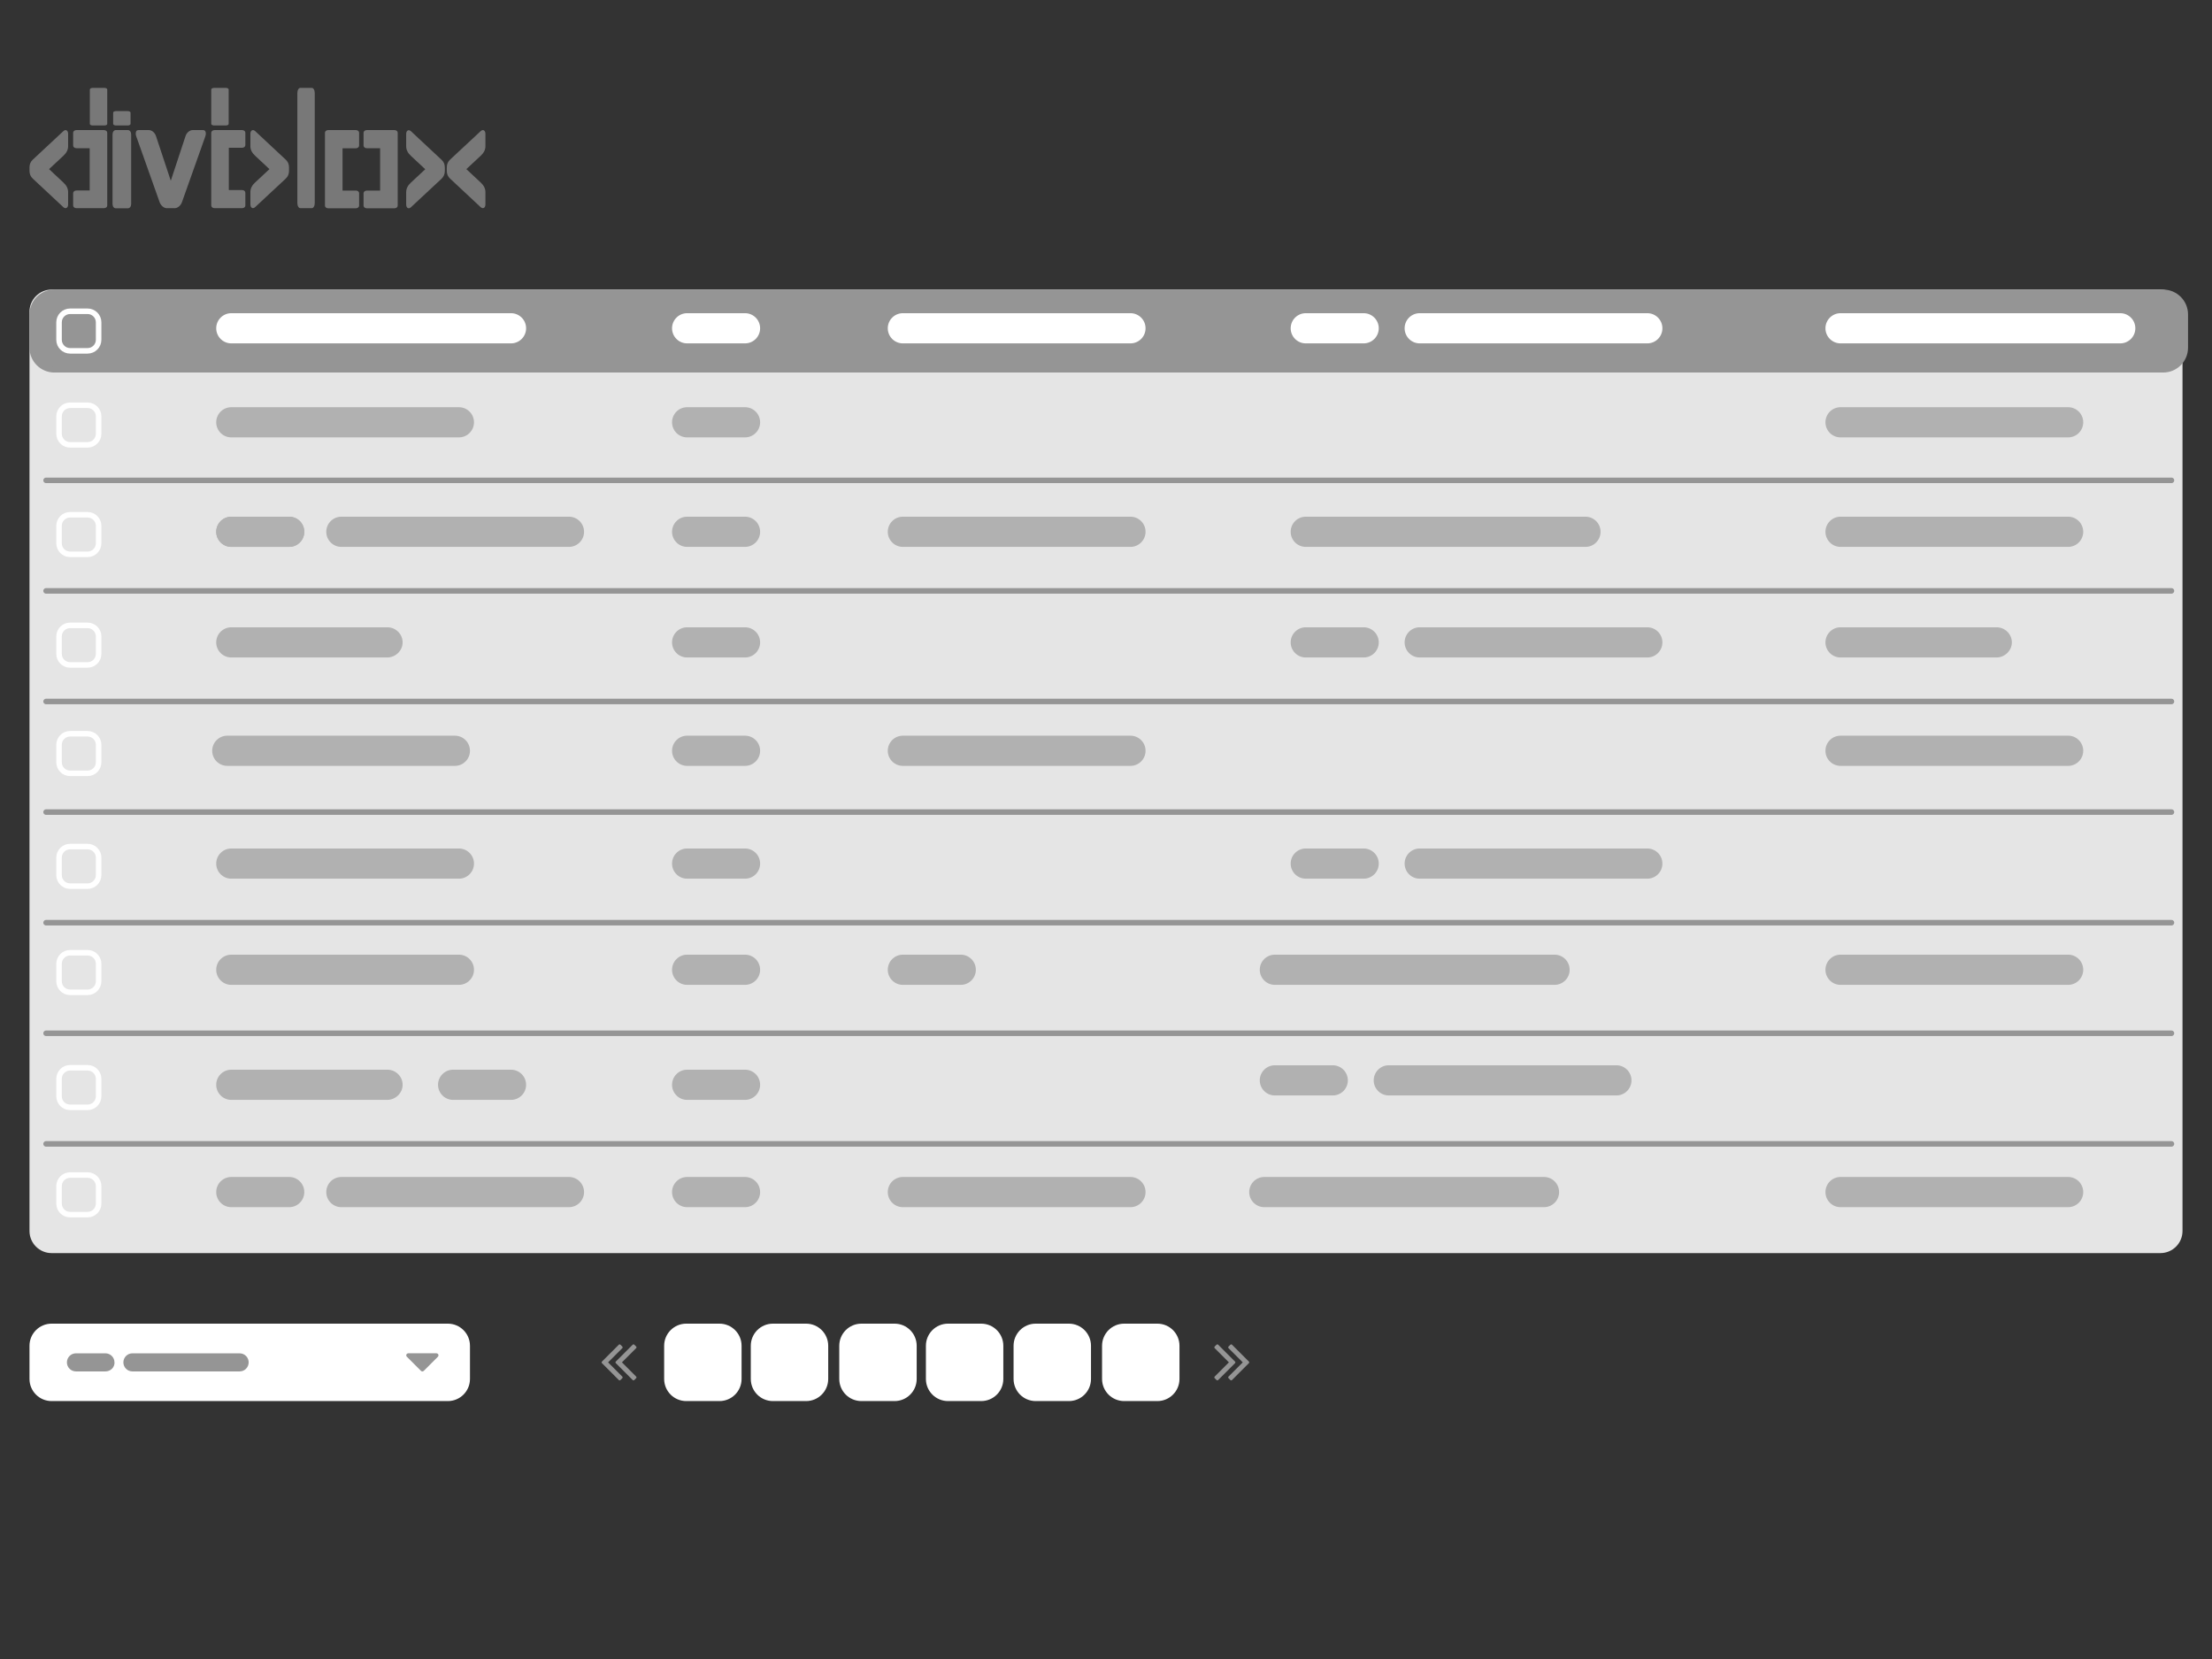 <?xml version="1.0" encoding="UTF-8"?>
<!DOCTYPE svg PUBLIC "-//W3C//DTD SVG 1.1//EN" "http://www.w3.org/Graphics/SVG/1.1/DTD/svg11.dtd">
<svg version="1.1" xmlns="http://www.w3.org/2000/svg" xmlns:xlink="http://www.w3.org/1999/xlink" x="0" y="0" width="400" height="300" viewBox="0, 0, 400, 300">
  <rect x="0" y="0" width="400" height="300" fill="#333333" stroke="none"/>
  <defs>
    <clipPath id="Clip_1">
      <path d="M701.89,164.128 L859.361,164.128 L859.361,304.667 L701.89,304.667 z"/>
    </clipPath>
  </defs>
  <g id="Layer_1">
    <path d="M9.333,52.365 L390.667,52.365 C392.876,52.365 394.667,54.155 394.667,56.365 L394.667,222.6 C394.667,224.809 392.876,226.6 390.667,226.6 L9.333,226.6 C7.124,226.6 5.333,224.809 5.333,222.6 L5.333,56.365 C5.333,54.155 7.124,52.365 9.333,52.365 z" fill="#E5E5E5"/>
    <g>
      <path d="M53.772,36.719 L53.772,16.832 Q53.772,16.422 53.931,16.157 Q54.09,15.891 54.327,15.891 L56.364,15.891 Q56.6,15.891 56.759,16.157 Q56.918,16.422 56.918,16.832 L56.918,36.719 Q56.918,37.114 56.759,37.379 Q56.6,37.645 56.364,37.645 L54.327,37.645 Q54.09,37.645 53.931,37.379 Q53.772,37.114 53.772,36.719 z" fill="#787878"/>
      <g>
        <path d="M58.762,37.182 L58.762,24.014 Q58.762,23.8 58.933,23.661 Q59.104,23.522 59.367,23.522 L64.343,23.522 Q64.597,23.522 64.768,23.661 Q64.939,23.8 64.939,24.014 L64.939,26.32 Q64.939,26.535 64.768,26.674 Q64.597,26.812 64.343,26.812 L61.943,26.812 L61.943,34.459 L64.343,34.459 Q64.597,34.459 64.768,34.597 Q64.939,34.736 64.939,34.943 L64.939,37.182 Q64.939,37.388 64.768,37.527 Q64.597,37.666 64.343,37.666 L59.367,37.666 Q59.104,37.666 58.933,37.527 Q58.762,37.388 58.762,37.182 z" fill="#787878"/>
        <path d="M71.919,24.006 L71.919,37.174 Q71.919,37.388 71.748,37.527 Q71.577,37.666 71.314,37.666 L66.337,37.666 Q66.084,37.666 65.913,37.527 Q65.742,37.388 65.742,37.174 L65.742,34.955 Q65.742,34.741 65.913,34.602 Q66.084,34.463 66.337,34.463 L68.738,34.463 L68.738,26.804 L66.337,26.804 Q66.084,26.804 65.913,26.666 Q65.742,26.527 65.742,26.32 L65.742,24.006 Q65.742,23.8 65.913,23.661 Q66.084,23.522 66.337,23.522 L71.314,23.522 Q71.577,23.522 71.748,23.661 Q71.919,23.8 71.919,24.006 z" fill="#787878"/>
      </g>
      <path d="M5.333,30.902 L5.333,30.274 Q5.333,29.427 5.918,28.876 L11.461,23.709 Q11.802,23.414 12.061,23.587 Q12.319,23.76 12.319,24.234 L12.319,26.44 Q12.319,27.389 11.461,28.171 L8.87,30.581 L11.461,33.005 Q12.319,33.787 12.319,34.736 L12.319,36.941 Q12.319,37.416 12.061,37.582 Q11.802,37.749 11.461,37.467 L5.918,32.287 Q5.333,31.748 5.333,30.902 z" fill="#787878"/>
      <path d="M16.247,22.404 L16.247,16.185 Q16.247,16.057 16.407,15.974 Q16.566,15.891 16.802,15.891 L18.839,15.891 Q19.076,15.891 19.235,15.974 Q19.394,16.057 19.394,16.185 L19.394,22.404 Q19.394,22.527 19.235,22.61 Q19.076,22.693 18.839,22.693 L16.802,22.693 Q16.566,22.693 16.407,22.61 Q16.247,22.527 16.247,22.404 z" fill="#787878"/>
      <path d="M20.461,22.404 L20.461,20.379 Q20.461,20.251 20.621,20.168 Q20.78,20.085 21.016,20.085 L23.053,20.085 Q23.29,20.085 23.449,20.168 Q23.608,20.251 23.608,20.379 L23.608,22.404 Q23.608,22.527 23.449,22.61 Q23.29,22.693 23.053,22.693 L21.016,22.693 Q20.78,22.693 20.621,22.61 Q20.461,22.527 20.461,22.404 z" fill="#787878"/>
      <path d="M19.394,24.006 L19.394,37.153 Q19.394,37.367 19.223,37.506 Q19.053,37.644 18.79,37.644 L13.821,37.644 Q13.568,37.644 13.397,37.506 Q13.227,37.367 13.227,37.153 L13.227,34.938 Q13.227,34.724 13.397,34.585 Q13.568,34.447 13.821,34.447 L16.218,34.447 L16.218,26.8 L13.821,26.8 Q13.568,26.8 13.397,26.661 Q13.227,26.523 13.227,26.316 L13.227,24.006 Q13.227,23.8 13.397,23.661 Q13.568,23.523 13.821,23.523 L18.79,23.523 Q19.053,23.523 19.223,23.661 Q19.394,23.8 19.394,24.006 z" fill="#787878"/>
      <g>
        <path d="M52.263,30.265 L52.263,30.893 Q52.263,31.74 51.678,32.291 L46.135,37.459 Q45.794,37.753 45.536,37.58 Q45.277,37.407 45.277,36.933 L45.277,34.727 Q45.277,33.779 46.135,32.996 L48.726,30.586 L46.135,28.162 Q45.277,27.38 45.277,26.431 L45.277,24.226 Q45.277,23.751 45.536,23.585 Q45.794,23.418 46.135,23.7 L51.678,28.88 Q52.263,29.419 52.263,30.265 z" fill="#787878"/>
        <path d="M38.202,22.404 L38.202,16.185 Q38.202,16.057 38.361,15.974 Q38.521,15.891 38.757,15.891 L40.794,15.891 Q41.03,15.891 41.19,15.974 Q41.349,16.057 41.349,16.185 L41.349,22.404 Q41.349,22.527 41.19,22.61 Q41.03,22.693 40.794,22.693 L38.757,22.693 Q38.521,22.693 38.361,22.61 Q38.202,22.527 38.202,22.404 z" fill="#787878"/>
        <path d="M38.202,37.161 L38.202,24.014 Q38.202,23.8 38.373,23.661 Q38.543,23.523 38.806,23.523 L43.775,23.523 Q44.028,23.523 44.199,23.661 Q44.369,23.8 44.369,24.014 L44.369,26.229 Q44.369,26.443 44.199,26.582 Q44.028,26.721 43.775,26.721 L41.378,26.721 L41.378,34.367 L43.775,34.367 Q44.028,34.367 44.199,34.506 Q44.369,34.645 44.369,34.851 L44.369,37.161 Q44.369,37.367 44.199,37.506 Q44.028,37.644 43.775,37.644 L38.806,37.644 Q38.543,37.644 38.373,37.506 Q38.202,37.367 38.202,37.161 z" fill="#787878"/>
      </g>
      <path d="M20.349,36.861 L20.349,24.327 Q20.349,23.97 20.52,23.746 Q20.69,23.521 20.943,23.521 L23.126,23.521 Q23.389,23.521 23.555,23.753 Q23.72,23.984 23.72,24.327 L23.72,36.861 Q23.72,37.218 23.55,37.442 Q23.379,37.667 23.126,37.667 L20.943,37.667 Q20.68,37.667 20.515,37.442 Q20.349,37.218 20.349,36.861 z" fill="#787878"/>
      <path d="M25.038,23.523 L26.909,23.523 Q27.328,23.523 27.698,23.839 Q28.068,24.154 28.224,24.657 L30.884,32.684 L33.534,24.657 Q33.69,24.154 34.06,23.839 Q34.43,23.523 34.849,23.523 L36.73,23.523 Q37.071,23.523 37.178,23.858 Q37.226,23.987 37.222,24.187 Q37.217,24.386 37.129,24.657 L32.92,36.511 Q32.745,37.013 32.37,37.329 Q31.995,37.645 31.595,37.645 L30.163,37.645 Q29.764,37.645 29.393,37.329 Q29.023,37.013 28.848,36.511 L24.639,24.657 Q24.542,24.373 24.542,24.18 Q24.542,23.523 25.038,23.523 z" fill="#787878"/>
      <g>
        <path d="M80.794,30.901 L80.794,30.273 Q80.794,29.427 81.379,28.876 L86.922,23.708 Q87.263,23.413 87.522,23.586 Q87.78,23.759 87.78,24.234 L87.78,26.439 Q87.78,27.388 86.922,28.17 L84.331,30.581 L86.922,33.004 Q87.78,33.787 87.78,34.735 L87.78,36.941 Q87.78,37.415 87.522,37.582 Q87.263,37.749 86.922,37.467 L81.379,32.286 Q80.794,31.748 80.794,30.901 z" fill="#787878"/>
        <path d="M80.437,30.287 L80.437,30.915 Q80.437,31.761 79.852,32.313 L74.309,37.48 Q73.968,37.775 73.71,37.602 Q73.451,37.429 73.451,36.954 L73.451,34.749 Q73.451,33.8 74.309,33.018 L76.9,30.607 L74.309,28.184 Q73.451,27.402 73.451,26.453 L73.451,24.247 Q73.451,23.773 73.71,23.606 Q73.968,23.439 74.309,23.722 L79.852,28.902 Q80.437,29.44 80.437,30.287 z" fill="#787878"/>
      </g>
    </g>
    <g>
      <path d="M927.856,202.539 C900.657,194.727 886.906,204.418 876.386,214.937 C865.867,225.457 852.728,242.165 839.994,248.897 C767.861,287.034 759.971,302.617 759.971,302.617 L867.47,302.617 L969.434,302.617 L1002.445,302.617 L1079.333,302.617 C1079.333,302.617 964.889,213.176 927.856,202.539 z" fill="#CCCCCC"/>
      <g clip-path="url(#Clip_1)">
        <path d="M712.691,276.292 L704.55,302.617 L715.851,302.617 L724.9,276.401 L727.485,256.006 L736.109,256.006 L743.863,277.149 L739.122,302.617 L750.101,302.617 L755.497,273.762 L750.101,258.553 L748.148,251.684 L777.846,268.5 L772.262,278.18 L785.209,285.639 L798.892,261.871 L785.959,254.416 L780.578,263.746 L746.005,244.156 L744.13,237.609 L747.531,223.871 L748.991,236.434 L751.332,242.525 L760.601,247.947 C760.601,247.947 756.858,233.859 756.755,234.291 C756.651,234.724 755.314,209.421 753.783,208.072 C752.251,206.724 744.182,207.671 744.182,207.671 L742.495,203.023 C748.936,201.714 753.769,196.168 754.132,189.449 L725.236,185.617 C725.024,186.608 724.9,187.626 724.9,188.671 C724.9,193.744 727.485,198.217 731.396,200.843 L731.142,200.816 L725.356,205.676 C725.356,205.676 720.853,203.995 717.952,205.059 C715.051,206.124 701.517,218.638 701.684,219.281 C701.451,221.324 701.684,240.917 701.684,240.917 L714.607,244.119 z M709.904,233.057 L709.904,226.589 L715.395,221.584 L715.395,234.291 z M709.904,233.057" fill="#CFCFCF"/>
      </g>
      <path d="M753.999,186.662 L758.39,187.238 C758.98,174.196 753.303,165.654 743.044,164.289 C742.201,164.18 741.357,164.128 740.542,164.128 C731.451,164.128 724.836,170.782 722.237,182.446 L726.066,182.954 z M753.999,186.662" fill="#CFCFCF"/>
      <path d="M758.432,302.617 C758.432,302.617 795.451,260.228 849.336,270.916 C877.563,276.514 884.982,266.371 911,263.741 C937.018,261.111 946.389,246.667 978.389,252.676 C1009.67,258.551 1079.333,302.617 1079.333,302.617 L758.432,302.617 z" fill="#D6D6D6"/>
    </g>
    <g>
      <g>
        <g>
          <path d="M532.701,0.532 L588.165,6.804 C590.928,7.116 592.914,9.61 592.602,12.373 L588.223,51.094 C587.911,53.857 585.418,55.844 582.655,55.531 L527.191,49.26 C524.428,48.947 522.441,46.454 522.754,43.691 L527.132,4.97 C527.445,2.207 529.938,0.22 532.701,0.532 z" fill="#DDDDDD"/>
          <path d="M532.701,0.532 L588.165,6.804 C590.928,7.116 592.914,9.61 592.602,12.373 L588.223,51.094 C587.911,53.857 585.418,55.844 582.655,55.531 L527.191,49.26 C524.428,48.947 522.441,46.454 522.754,43.691 L527.132,4.97 C527.445,2.207 529.938,0.22 532.701,0.532 z" fill-opacity="0" stroke="#FFFFFF" stroke-width="4"/>
        </g>
        <path d="M548.915,25.218 C545.608,24.844 543.23,21.86 543.604,18.553 C543.978,15.246 546.962,12.868 550.269,13.242 C553.576,13.616 555.954,16.6 555.58,19.907 C555.206,23.214 552.222,25.592 548.915,25.218 z" fill="#FFFFFF"/>
        <path d="M577.356,49.088 L567.988,47.976 L538.867,44.683 L532.71,43.916 L546.131,29.35 L549.17,35.079 L561.894,20.363 z" fill="#FFFFFF"/>
      </g>
      <g>
        <g>
          <path d="M477.645,45.945 L536.374,30.341 C539.299,29.563 542.301,31.305 543.078,34.23 L553.973,75.231 C554.75,78.157 553.009,81.158 550.083,81.936 L491.355,97.541 C488.429,98.318 485.427,96.576 484.65,93.651 L473.755,52.65 C472.978,49.725 474.72,46.723 477.645,45.945 z" fill="#DDDDDD"/>
          <path d="M477.645,45.945 L536.374,30.341 C539.299,29.563 542.301,31.305 543.078,34.23 L553.973,75.231 C554.75,78.157 553.009,81.158 550.083,81.936 L491.355,97.541 C488.429,98.318 485.427,96.576 484.65,93.651 L473.755,52.65 C472.978,49.725 474.72,46.723 477.645,45.945 z" fill-opacity="0" stroke="#FFFFFF" stroke-width="4"/>
        </g>
        <path d="M504.068,64.367 C500.567,65.297 496.974,63.213 496.043,59.711 C495.113,56.209 497.197,52.616 500.699,51.686 C504.201,50.755 507.794,52.84 508.724,56.342 C509.654,59.843 507.57,63.436 504.068,64.367 z" fill="#FFFFFF"/>
        <path d="M542.363,77.309 L532.423,79.892 L501.588,88.085 L495.04,89.746 L502.882,69.659 L508.232,74.265 L515.308,54.303 z" fill="#FFFFFF"/>
      </g>
      <g>
        <g>
          <path d="M553.371,60.477 L613.246,45.353 C616.229,44.599 619.258,46.407 620.011,49.39 L630.57,91.191 C631.323,94.174 629.516,97.202 626.533,97.956 L566.658,113.08 C563.675,113.833 560.646,112.026 559.893,109.043 L549.334,67.242 C548.581,64.259 550.388,61.23 553.371,60.477 z" fill="#DDDDDD"/>
          <path d="M553.371,60.477 L613.246,45.353 C616.229,44.599 619.258,46.407 620.011,49.39 L630.57,91.191 C631.323,94.174 629.516,97.202 626.533,97.956 L566.658,113.08 C563.675,113.833 560.646,112.026 559.893,109.043 L549.334,67.242 C548.581,64.259 550.388,61.23 553.371,60.477 z" fill-opacity="0" stroke="#FFFFFF" stroke-width="4"/>
        </g>
        <path d="M579.994,79.541 C576.424,80.443 572.799,78.28 571.897,74.71 C570.995,71.14 573.158,67.515 576.728,66.613 C580.298,65.711 583.924,67.874 584.825,71.444 C585.727,75.014 583.564,78.639 579.994,79.541 z" fill="#FFFFFF"/>
        <path d="M618.747,93.172 L608.615,95.672 L577.177,103.613 L570.503,105.219 L578.722,84.905 L584.101,89.652 L591.541,69.455 z" fill="#FFFFFF"/>
      </g>
      <g>
        <g>
          <path d="M476.162,63.21 L532.921,79.296 C535.748,80.098 537.391,83.039 536.589,85.867 L525.359,125.492 C524.557,128.32 521.615,129.962 518.788,129.161 L462.029,113.074 C459.202,112.273 457.559,109.331 458.361,106.504 L469.591,66.878 C470.393,64.051 473.335,62.408 476.162,63.21 z" fill="#DDDDDD"/>
          <path d="M476.162,63.21 L532.921,79.296 C535.748,80.098 537.391,83.039 536.589,85.867 L525.359,125.492 C524.557,128.32 521.615,129.962 518.788,129.161 L462.029,113.074 C459.202,112.273 457.559,109.331 458.361,106.504 L469.591,66.878 C470.393,64.051 473.335,62.408 476.162,63.21 z" fill-opacity="0" stroke="#FFFFFF" stroke-width="4"/>
        </g>
        <path d="M488.756,91.85 C485.372,90.891 483.406,87.37 484.365,83.986 C485.325,80.602 488.846,78.636 492.23,79.595 C495.614,80.554 497.58,84.075 496.621,87.459 C495.662,90.843 492.141,92.809 488.756,91.85 z" fill="#FFFFFF"/>
        <path d="M514.306,121.637 L504.729,118.866 L474.928,110.419 L468.639,108.56 L485.142,95.68 L487.325,102.177 L503.127,89.021 z" fill="#FFFFFF"/>
      </g>
      <g>
        <g>
          <path d="M634.842,146.985 L634.842,248.625 C634.842,255.878 628.963,261.757 621.71,261.757 L476.123,261.757 C468.871,261.757 462.991,255.878 462.991,248.625 L462.991,146.985" fill="#ABABAB"/>
          <path d="M634.842,146.985 L634.842,248.625 C634.842,255.878 628.963,261.757 621.71,261.757 L476.123,261.757 C468.871,261.757 462.991,255.878 462.991,248.625 L462.991,146.985" fill-opacity="0" stroke="#FFFFFF" stroke-width="4" stroke-linecap="round"/>
        </g>
      </g>
      <g>
        <g>
          <path d="M575.267,100.607 L630.163,133.363 C632.898,134.994 633.792,138.534 632.16,141.269 L609.292,179.594 C607.66,182.329 604.12,183.223 601.386,181.591 L546.489,148.835 C543.755,147.204 542.861,143.664 544.492,140.929 L567.361,102.604 C568.992,99.869 572.532,98.975 575.267,100.607 z" fill="#DDDDDD"/>
          <path d="M575.267,100.607 L630.163,133.363 C632.898,134.994 633.792,138.534 632.16,141.269 L609.292,179.594 C607.66,182.329 604.12,183.223 601.386,181.591 L546.489,148.835 C543.755,147.204 542.861,143.664 544.492,140.929 L567.361,102.604 C568.992,99.869 572.532,98.975 575.267,100.607 z" fill-opacity="0" stroke="#FFFFFF" stroke-width="4"/>
        </g>
        <path d="M580.3,134.28 C577.027,132.327 575.956,128.09 577.909,124.817 C579.862,121.544 584.099,120.474 587.372,122.427 C590.646,124.38 591.716,128.616 589.763,131.89 C587.81,135.163 583.573,136.233 580.3,134.28 z" fill="#FFFFFF"/>
        <path d="M598.688,172.623 L589.441,167.036 L560.618,149.837 L554.557,146.128 L575.442,137.275 L575.905,144.687 L596.134,135.349 z" fill="#FFFFFF"/>
      </g>
      <g>
        <g>
          <path d="M634.842,216.009 L634.842,248.625 C634.842,255.878 628.963,261.757 621.71,261.757 L476.123,261.757 C468.871,261.757 462.991,255.878 462.991,248.625 L462.991,216.009" fill="#FFFFFF"/>
          <path d="M634.842,216.009 L634.842,248.625 C634.842,255.878 628.963,261.757 621.71,261.757 L476.123,261.757 C468.871,261.757 462.991,255.878 462.991,248.625 L462.991,216.009" fill-opacity="0" stroke="#FFFFFF" stroke-width="4" stroke-linecap="round"/>
        </g>
      </g>
      <g>
        <g>
          <path d="M521.011,245.894 L521.011,244.752 Q521.011,243.215 522.073,242.213 L532.143,232.825 Q532.763,232.29 533.232,232.604 Q533.701,232.919 533.701,233.78 L533.701,237.787 Q533.701,239.511 532.143,240.932 L527.435,245.311 L532.143,249.714 Q533.701,251.135 533.701,252.859 L533.701,256.865 Q533.701,257.727 533.232,258.03 Q532.763,258.333 532.143,257.82 L522.073,248.409 Q521.011,247.431 521.011,245.894 z" fill="#B5B5B5"/>
          <path d="M540.838,230.455 L540.838,219.158 Q540.838,218.925 541.127,218.774 Q541.416,218.624 541.846,218.624 L545.547,218.624 Q545.976,218.624 546.265,218.774 Q546.554,218.925 546.554,219.158 L546.554,230.455 Q546.554,230.68 546.265,230.83 Q545.976,230.981 545.547,230.981 L541.846,230.981 Q541.416,230.981 541.127,230.83 Q540.838,230.68 540.838,230.455 z" fill="#B5B5B5"/>
          <path d="M546.554,233.366 L546.554,257.25 Q546.554,257.639 546.245,257.891 Q545.935,258.143 545.457,258.143 L536.43,258.143 Q535.97,258.143 535.66,257.891 Q535.351,257.639 535.351,257.25 L535.351,253.226 Q535.351,252.837 535.66,252.585 Q535.97,252.333 536.43,252.333 L540.784,252.333 L540.784,238.441 L536.43,238.441 Q535.97,238.441 535.66,238.189 Q535.351,237.938 535.351,237.563 L535.351,233.366 Q535.351,232.992 535.66,232.74 Q535.97,232.488 536.43,232.488 L545.457,232.488 Q545.935,232.488 546.245,232.74 Q546.554,232.992 546.554,233.366 z" fill="#B5B5B5"/>
        </g>
        <g>
          <path d="M563.133,245.854 L563.133,244.712 Q563.133,243.175 564.195,242.173 L574.266,232.785 Q574.885,232.25 575.354,232.564 Q575.823,232.879 575.823,233.74 L575.823,237.747 Q575.823,239.471 574.266,240.892 L569.558,245.271 L574.266,249.674 Q575.823,251.095 575.823,252.819 L575.823,256.825 Q575.823,257.687 575.354,257.99 Q574.885,258.293 574.266,257.78 L564.195,248.369 Q563.133,247.391 563.133,245.854 z" fill="#B5B5B5"/>
          <path d="M562.483,244.737 L562.483,245.878 Q562.483,247.416 561.421,248.417 L551.35,257.805 Q550.731,258.341 550.262,258.026 Q549.793,257.712 549.793,256.85 L549.793,252.843 Q549.793,251.119 551.35,249.698 L556.058,245.319 L551.35,240.916 Q549.793,239.495 549.793,237.772 L549.793,233.765 Q549.793,232.903 550.262,232.6 Q550.731,232.297 551.35,232.81 L561.421,242.221 Q562.483,243.199 562.483,244.737 z" fill="#B5B5B5"/>
        </g>
      </g>
      <g>
        <g>
          <path d="M470.123,124.898 L544.393,106.138 C548.093,105.203 551.85,107.445 552.785,111.145 L565.882,162.996 C566.817,166.696 564.575,170.453 560.875,171.388 L486.604,190.148 C482.905,191.082 479.148,188.841 478.213,185.141 L465.116,133.289 C464.181,129.59 466.423,125.833 470.123,124.898 z" fill="#DDDDDD"/>
          <path d="M470.123,124.898 L544.393,106.138 C548.093,105.203 551.85,107.445 552.785,111.145 L565.882,162.996 C566.817,166.696 564.575,170.453 560.875,171.388 L486.604,190.148 C482.905,191.082 479.148,188.841 478.213,185.141 L465.116,133.289 C464.181,129.59 466.423,125.833 470.123,124.898 z" fill-opacity="0" stroke="#FFFFFF" stroke-width="4"/>
        </g>
        <path d="M503.267,148.666 C498.839,149.785 494.342,147.101 493.223,142.673 C492.105,138.245 494.788,133.748 499.216,132.629 C503.645,131.511 508.141,134.194 509.26,138.622 C510.378,143.051 507.695,147.547 503.267,148.666 z" fill="#FFFFFF"/>
        <path d="M551.337,165.574 L538.768,168.675 L499.772,178.526 L491.493,180.517 L501.689,155.32 L508.362,161.208 L517.59,136.155 z" fill="#FFFFFF"/>
      </g>
    </g>
    <g>
      <g>
        <g>
          <path d="M451.453,-257.433 L451.453,-259.094 Q451.453,-261.332 452.999,-262.79 L467.657,-276.454 Q468.559,-277.233 469.241,-276.776 Q469.924,-276.318 469.924,-275.063 L469.924,-269.232 Q469.924,-266.723 467.657,-264.655 L460.805,-258.281 L467.657,-251.873 Q469.924,-249.804 469.924,-247.295 L469.924,-241.464 Q469.924,-240.209 469.241,-239.769 Q468.559,-239.328 467.657,-240.074 L452.999,-253.771 Q451.453,-255.195 451.453,-257.433 z" fill="#B5B5B5"/>
          <path d="M480.312,-279.903 L480.312,-296.346 Q480.312,-296.685 480.733,-296.904 Q481.154,-297.124 481.779,-297.124 L487.165,-297.124 Q487.79,-297.124 488.211,-296.904 Q488.632,-296.685 488.632,-296.346 L488.632,-279.903 Q488.632,-279.577 488.211,-279.357 Q487.79,-279.138 487.165,-279.138 L481.779,-279.138 Q481.154,-279.138 480.733,-279.357 Q480.312,-279.577 480.312,-279.903 z" fill="#B5B5B5"/>
          <path d="M488.632,-275.667 L488.632,-240.904 Q488.632,-240.338 488.181,-239.972 Q487.73,-239.605 487.035,-239.605 L473.897,-239.605 Q473.227,-239.605 472.776,-239.972 Q472.325,-240.338 472.325,-240.904 L472.325,-246.761 Q472.325,-247.327 472.776,-247.694 Q473.227,-248.06 473.897,-248.06 L480.234,-248.06 L480.234,-268.28 L473.897,-268.28 Q473.227,-268.28 472.776,-268.646 Q472.325,-269.013 472.325,-269.558 L472.325,-275.667 Q472.325,-276.211 472.776,-276.578 Q473.227,-276.945 473.897,-276.945 L487.035,-276.945 Q487.73,-276.945 488.181,-276.578 Q488.632,-276.211 488.632,-275.667 z" fill="#B5B5B5"/>
        </g>
        <g>
          <path d="M512.761,-257.491 L512.761,-259.153 Q512.761,-261.39 514.307,-262.848 L528.965,-276.512 Q529.867,-277.292 530.549,-276.834 Q531.232,-276.376 531.232,-275.122 L531.232,-269.29 Q531.232,-266.781 528.965,-264.713 L522.113,-258.339 L528.965,-251.931 Q531.232,-249.863 531.232,-247.354 L531.232,-241.522 Q531.232,-240.268 530.549,-239.827 Q529.867,-239.386 528.965,-240.132 L514.307,-253.829 Q512.761,-255.253 512.761,-257.491 z" fill="#B5B5B5"/>
          <path d="M511.816,-259.117 L511.816,-257.456 Q511.816,-255.218 510.27,-253.76 L495.612,-240.096 Q494.71,-239.316 494.028,-239.774 Q493.345,-240.232 493.345,-241.486 L493.345,-247.318 Q493.345,-249.827 495.612,-251.895 L502.464,-258.269 L495.612,-264.677 Q493.345,-266.745 493.345,-269.254 L493.345,-275.086 Q493.345,-276.34 494.028,-276.781 Q494.71,-277.222 495.612,-276.476 L510.27,-262.779 Q511.816,-261.355 511.816,-259.117 z" fill="#B5B5B5"/>
        </g>
      </g>
      <path d="M355.856,-170.042 L477.829,-170.042 C481.979,-170.042 485.342,-166.678 485.342,-162.528 L485.342,-162.528 C485.342,-158.379 481.979,-155.015 477.829,-155.015 L355.856,-155.015 C351.706,-155.015 348.342,-158.379 348.342,-162.528 L348.342,-162.528 C348.342,-166.678 351.706,-170.042 355.856,-170.042 z" fill="#FFFFFF"/>
      <path d="M355.856,-144.633 L477.829,-144.633 C481.979,-144.633 485.342,-141.269 485.342,-137.12 L485.342,-137.12 C485.342,-132.97 481.979,-129.607 477.829,-129.607 L355.856,-129.607 C351.706,-129.607 348.342,-132.97 348.342,-137.12 L348.342,-137.12 C348.342,-141.269 351.706,-144.633 355.856,-144.633 z" fill="#FFFFFF"/>
      <path d="M504.856,-144.633 L626.829,-144.633 C630.979,-144.633 634.342,-141.269 634.342,-137.12 L634.342,-137.12 C634.342,-132.97 630.979,-129.607 626.829,-129.607 L504.856,-129.607 C500.706,-129.607 497.342,-132.97 497.342,-137.12 L497.342,-137.12 C497.342,-141.269 500.706,-144.633 504.856,-144.633 z" fill="#FFFFFF"/>
      <path d="M355.856,-117.498 L477.829,-117.498 C481.979,-117.498 485.342,-114.134 485.342,-109.984 L485.342,-109.984 C485.342,-105.835 481.979,-102.471 477.829,-102.471 L355.856,-102.471 C351.706,-102.471 348.342,-105.835 348.342,-109.984 L348.342,-109.984 C348.342,-114.134 351.706,-117.498 355.856,-117.498 z" fill="#FFFFFF"/>
      <path d="M504.856,-117.498 L626.829,-117.498 C630.979,-117.498 634.342,-114.134 634.342,-109.984 L634.342,-109.984 C634.342,-105.835 630.979,-102.471 626.829,-102.471 L504.856,-102.471 C500.706,-102.471 497.342,-105.835 497.342,-109.984 L497.342,-109.984 C497.342,-114.134 500.706,-117.498 504.856,-117.498 z" fill="#FFFFFF"/>
      <path d="M505.939,-93.12 L625.329,-93.12 C630.307,-93.12 634.342,-89.085 634.342,-84.107 L634.342,-84.107 C634.342,-79.129 630.307,-75.094 625.329,-75.094 L505.939,-75.094 C500.961,-75.094 496.925,-79.129 496.925,-84.107 L496.925,-84.107 C496.925,-89.085 500.961,-93.12 505.939,-93.12 z" fill="#959595"/>
      <path d="M504.856,-170.042 L626.829,-170.042 C630.979,-170.042 634.342,-166.678 634.342,-162.528 L634.342,-162.528 C634.342,-158.379 630.979,-155.015 626.829,-155.015 L504.856,-155.015 C500.706,-155.015 497.342,-158.379 497.342,-162.528 L497.342,-162.528 C497.342,-166.678 500.706,-170.042 504.856,-170.042 z" fill="#FFFFFF"/>
      <path d="M432.676,-194.923 L549.009,-194.923 C551.034,-194.923 552.676,-193.282 552.676,-191.257 L552.676,-191.257 C552.676,-189.232 551.034,-187.59 549.009,-187.59 L432.676,-187.59 C430.651,-187.59 429.009,-189.232 429.009,-191.257 L429.009,-191.257 C429.009,-193.282 430.651,-194.923 432.676,-194.923 z" fill="#959595"/>
      <path d="M456.865,-209.95 L524.819,-209.95 C526.844,-209.95 528.486,-208.308 528.486,-206.283 L528.486,-206.283 C528.486,-204.258 526.844,-202.617 524.819,-202.617 L456.865,-202.617 C454.84,-202.617 453.199,-204.258 453.199,-206.283 L453.199,-206.283 C453.199,-208.308 454.84,-209.95 456.865,-209.95 z" fill="#B5B5B5"/>
      <path d="M625.472,-84.331 Q625.569,-84.233 625.569,-84.107 Q625.569,-83.981 625.472,-83.883 L620.939,-79.35 Q620.842,-79.253 620.715,-79.253 Q620.589,-79.253 620.492,-79.35 L620.005,-79.837 Q619.908,-79.934 619.908,-80.061 Q619.908,-80.187 620.005,-80.284 L623.828,-84.107 L620.005,-87.93 Q619.908,-88.027 619.908,-88.153 Q619.908,-88.28 620.005,-88.377 L620.492,-88.863 Q620.589,-88.961 620.715,-88.961 Q620.842,-88.961 620.939,-88.863 z M629.207,-84.331 Q629.304,-84.233 629.304,-84.107 Q629.304,-83.981 629.207,-83.883 L624.674,-79.35 Q624.577,-79.253 624.451,-79.253 Q624.324,-79.253 624.227,-79.35 L623.74,-79.837 Q623.643,-79.934 623.643,-80.061 Q623.643,-80.187 623.74,-80.284 L627.607,-84.093 L623.74,-87.93 Q623.643,-88.027 623.643,-88.153 Q623.643,-88.28 623.74,-88.377 L624.227,-88.863 Q624.324,-88.961 624.451,-88.961 Q624.577,-88.961 624.674,-88.863 z" fill="#FFFFFF"/>
    </g>
    <g>
      <path d="M9.833,52.865 L391.167,52.865 C393.376,52.865 395.167,54.655 395.167,56.865 L395.167,62.865 C395.167,65.074 393.376,66.865 391.167,66.865 L9.833,66.865 C7.624,66.865 5.833,65.074 5.833,62.865 L5.833,56.865 C5.833,54.655 7.624,52.865 9.833,52.865 z" fill="#959595"/>
      <path d="M9.833,52.865 L391.167,52.865 C393.376,52.865 395.167,54.655 395.167,56.865 L395.167,62.865 C395.167,65.074 393.376,66.865 391.167,66.865 L9.833,66.865 C7.624,66.865 5.833,65.074 5.833,62.865 L5.833,56.865 C5.833,54.655 7.624,52.865 9.833,52.865 z" fill-opacity="0" stroke="#959595" stroke-width="1"/>
    </g>
    <path d="M41.828,56.635 L92.407,56.635 C93.914,56.635 95.136,57.857 95.136,59.365 L95.136,59.365 C95.136,60.872 93.914,62.094 92.407,62.094 L41.828,62.094 C40.321,62.094 39.099,60.872 39.099,59.365 L39.099,59.365 C39.099,57.857 40.321,56.635 41.828,56.635 z" fill="#FFFFFF"/>
    <path d="M332.828,56.635 L383.407,56.635 C384.914,56.635 386.136,57.857 386.136,59.365 L386.136,59.365 C386.136,60.872 384.914,62.094 383.407,62.094 L332.828,62.094 C331.321,62.094 330.099,60.872 330.099,59.365 L330.099,59.365 C330.099,57.857 331.321,56.635 332.828,56.635 z" fill="#FFFFFF"/>
    <path d="M236.126,93.435 L286.705,93.435 C288.212,93.435 289.434,94.657 289.434,96.165 L289.434,96.165 C289.434,97.672 288.212,98.894 286.705,98.894 L236.126,98.894 C234.618,98.894 233.396,97.672 233.396,96.165 L233.396,96.165 C233.396,94.657 234.618,93.435 236.126,93.435 z" fill="#B1B1B1"/>
    <path d="M124.256,56.635 L134.725,56.635 C136.232,56.635 137.454,57.857 137.454,59.365 L137.454,59.365 C137.454,60.872 136.232,62.094 134.725,62.094 L124.256,62.094 C122.749,62.094 121.527,60.872 121.527,59.365 L121.527,59.365 C121.527,57.857 122.749,56.635 124.256,56.635 z" fill="#FFFFFF"/>
    <path d="M41.828,93.435 L52.297,93.435 C53.804,93.435 55.026,94.657 55.026,96.165 L55.026,96.165 C55.026,97.672 53.804,98.894 52.297,98.894 L41.828,98.894 C40.321,98.894 39.099,97.672 39.099,96.165 L39.099,96.165 C39.099,94.657 40.321,93.435 41.828,93.435 z" fill="#B1B1B1"/>
    <path d="M41.828,93.435 L52.297,93.435 C53.804,93.435 55.026,94.657 55.026,96.165 L55.026,96.165 C55.026,97.672 53.804,98.894 52.297,98.894 L41.828,98.894 C40.321,98.894 39.099,97.672 39.099,96.165 L39.099,96.165 C39.099,94.657 40.321,93.435 41.828,93.435 z" fill="#B1B1B1"/>
    <path d="M124.256,93.435 L134.725,93.435 C136.232,93.435 137.454,94.657 137.454,96.165 L137.454,96.165 C137.454,97.672 136.232,98.894 134.725,98.894 L124.256,98.894 C122.749,98.894 121.527,97.672 121.527,96.165 L121.527,96.165 C121.527,94.657 122.749,93.435 124.256,93.435 z" fill="#B1B1B1"/>
    <path d="M124.256,73.635 L134.725,73.635 C136.232,73.635 137.454,74.857 137.454,76.365 L137.454,76.365 C137.454,77.872 136.232,79.094 134.725,79.094 L124.256,79.094 C122.749,79.094 121.527,77.872 121.527,76.365 L121.527,76.365 C121.527,74.857 122.749,73.635 124.256,73.635 z" fill="#B1B1B1"/>
    <path d="M124.256,113.435 L134.725,113.435 C136.232,113.435 137.454,114.657 137.454,116.165 L137.454,116.165 C137.454,117.672 136.232,118.894 134.725,118.894 L124.256,118.894 C122.749,118.894 121.527,117.672 121.527,116.165 L121.527,116.165 C121.527,114.657 122.749,113.435 124.256,113.435 z" fill="#B1B1B1"/>
    <path d="M124.256,133.035 L134.725,133.035 C136.232,133.035 137.454,134.257 137.454,135.765 L137.454,135.765 C137.454,137.272 136.232,138.494 134.725,138.494 L124.256,138.494 C122.749,138.494 121.527,137.272 121.527,135.765 L121.527,135.765 C121.527,134.257 122.749,133.035 124.256,133.035 z" fill="#B1B1B1"/>
    <path d="M124.256,153.435 L134.725,153.435 C136.232,153.435 137.454,154.657 137.454,156.165 L137.454,156.165 C137.454,157.672 136.232,158.894 134.725,158.894 L124.256,158.894 C122.749,158.894 121.527,157.672 121.527,156.165 L121.527,156.165 C121.527,154.657 122.749,153.435 124.256,153.435 z" fill="#B1B1B1"/>
    <path d="M124.256,172.635 L134.725,172.635 C136.232,172.635 137.454,173.857 137.454,175.365 L137.454,175.365 C137.454,176.872 136.232,178.094 134.725,178.094 L124.256,178.094 C122.749,178.094 121.527,176.872 121.527,175.365 L121.527,175.365 C121.527,173.857 122.749,172.635 124.256,172.635 z" fill="#B1B1B1"/>
    <path d="M124.256,193.435 L134.725,193.435 C136.232,193.435 137.454,194.657 137.454,196.165 L137.454,196.165 C137.454,197.672 136.232,198.894 134.725,198.894 L124.256,198.894 C122.749,198.894 121.527,197.672 121.527,196.165 L121.527,196.165 C121.527,194.657 122.749,193.435 124.256,193.435 z" fill="#B1B1B1"/>
    <path d="M124.256,212.835 L134.725,212.835 C136.232,212.835 137.454,214.057 137.454,215.565 L137.454,215.565 C137.454,217.072 136.232,218.294 134.725,218.294 L124.256,218.294 C122.749,218.294 121.527,217.072 121.527,215.565 L121.527,215.565 C121.527,214.057 122.749,212.835 124.256,212.835 z" fill="#B1B1B1"/>
    <path d="M246.595,62.094 L236.126,62.094 C234.618,62.094 233.396,60.872 233.396,59.365 L233.396,59.365 C233.396,57.857 234.618,56.635 236.126,56.635 L246.595,56.635 C248.102,56.635 249.324,57.857 249.324,59.365 L249.324,59.365 C249.324,60.872 248.102,62.094 246.595,62.094 z" fill="#FFFFFF"/>
    <path d="M163.267,56.635 L204.423,56.635 C205.931,56.635 207.153,57.857 207.153,59.365 L207.153,59.365 C207.153,60.872 205.931,62.094 204.423,62.094 L163.267,62.094 C161.76,62.094 160.538,60.872 160.538,59.365 L160.538,59.365 C160.538,57.857 161.76,56.635 163.267,56.635 z" fill="#FFFFFF"/>
    <path d="M41.828,73.635 L82.985,73.635 C84.492,73.635 85.714,74.857 85.714,76.365 L85.714,76.365 C85.714,77.872 84.492,79.094 82.985,79.094 L41.828,79.094 C40.321,79.094 39.099,77.872 39.099,76.365 L39.099,76.365 C39.099,74.857 40.321,73.635 41.828,73.635 z" fill="#B1B1B1"/>
    <path d="M41.1,133.035 L82.257,133.035 C83.764,133.035 84.986,134.257 84.986,135.765 L84.986,135.765 C84.986,137.272 83.764,138.494 82.257,138.494 L41.1,138.494 C39.593,138.494 38.371,137.272 38.371,135.765 L38.371,135.765 C38.371,134.257 39.593,133.035 41.1,133.035 z" fill="#B1B1B1"/>
    <path d="M41.828,153.435 L82.985,153.435 C84.492,153.435 85.714,154.657 85.714,156.165 L85.714,156.165 C85.714,157.672 84.492,158.894 82.985,158.894 L41.828,158.894 C40.321,158.894 39.099,157.672 39.099,156.165 L39.099,156.165 C39.099,154.657 40.321,153.435 41.828,153.435 z" fill="#B1B1B1"/>
    <path d="M41.828,172.635 L82.985,172.635 C84.492,172.635 85.714,173.857 85.714,175.365 L85.714,175.365 C85.714,176.872 84.492,178.094 82.985,178.094 L41.828,178.094 C40.321,178.094 39.099,176.872 39.099,175.365 L39.099,175.365 C39.099,173.857 40.321,172.635 41.828,172.635 z" fill="#B1B1B1"/>
    <path d="M163.267,93.435 L204.423,93.435 C205.931,93.435 207.153,94.657 207.153,96.165 L207.153,96.165 C207.153,97.672 205.931,98.894 204.423,98.894 L163.267,98.894 C161.76,98.894 160.538,97.672 160.538,96.165 L160.538,96.165 C160.538,94.657 161.76,93.435 163.267,93.435 z" fill="#B1B1B1"/>
    <path d="M163.267,133.035 L204.423,133.035 C205.931,133.035 207.153,134.257 207.153,135.765 L207.153,135.765 C207.153,137.272 205.931,138.494 204.423,138.494 L163.267,138.494 C161.76,138.494 160.538,137.272 160.538,135.765 L160.538,135.765 C160.538,134.257 161.76,133.035 163.267,133.035 z" fill="#B1B1B1"/>
    <path d="M163.267,212.835 L204.423,212.835 C205.931,212.835 207.153,214.057 207.153,215.565 L207.153,215.565 C207.153,217.072 205.931,218.294 204.423,218.294 L163.267,218.294 C161.76,218.294 160.538,217.072 160.538,215.565 L160.538,215.565 C160.538,214.057 161.76,212.835 163.267,212.835 z" fill="#B1B1B1"/>
    <path d="M256.729,56.635 L297.886,56.635 C299.393,56.635 300.615,57.857 300.615,59.365 L300.615,59.365 C300.615,60.872 299.393,62.094 297.886,62.094 L256.729,62.094 C255.222,62.094 254,60.872 254,59.365 L254,59.365 C254,57.857 255.222,56.635 256.729,56.635 z" fill="#FFFFFF"/>
    <path d="M61.729,93.435 L102.886,93.435 C104.393,93.435 105.615,94.657 105.615,96.165 L105.615,96.165 C105.615,97.672 104.393,98.894 102.886,98.894 L61.729,98.894 C60.222,98.894 59,97.672 59,96.165 L59,96.165 C59,94.657 60.222,93.435 61.729,93.435 z" fill="#B1B1B1"/>
    <path d="M41.828,212.835 L52.297,212.835 C53.804,212.835 55.026,214.057 55.026,215.565 L55.026,215.565 C55.026,217.072 53.804,218.294 52.297,218.294 L41.828,218.294 C40.321,218.294 39.099,217.072 39.099,215.565 L39.099,215.565 C39.099,214.057 40.321,212.835 41.828,212.835 z" fill="#B1B1B1"/>
    <path d="M61.729,212.835 L102.886,212.835 C104.393,212.835 105.615,214.057 105.615,215.565 L105.615,215.565 C105.615,217.072 104.393,218.294 102.886,218.294 L61.729,218.294 C60.222,218.294 59,217.072 59,215.565 L59,215.565 C59,214.057 60.222,212.835 61.729,212.835 z" fill="#B1B1B1"/>
    <path d="M236.126,113.435 L246.595,113.435 C248.102,113.435 249.324,114.657 249.324,116.165 L249.324,116.165 C249.324,117.672 248.102,118.894 246.595,118.894 L236.126,118.894 C234.618,118.894 233.396,117.672 233.396,116.165 L233.396,116.165 C233.396,114.657 234.618,113.435 236.126,113.435 z" fill="#B1B1B1"/>
    <path d="M256.729,113.435 L297.886,113.435 C299.393,113.435 300.615,114.657 300.615,116.165 L300.615,116.165 C300.615,117.672 299.393,118.894 297.886,118.894 L256.729,118.894 C255.222,118.894 254,117.672 254,116.165 L254,116.165 C254,114.657 255.222,113.435 256.729,113.435 z" fill="#B1B1B1"/>
    <path d="M230.535,172.635 L281.115,172.635 C282.622,172.635 283.844,173.857 283.844,175.365 L283.844,175.365 C283.844,176.872 282.622,178.094 281.115,178.094 L230.535,178.094 C229.028,178.094 227.806,176.872 227.806,175.365 L227.806,175.365 C227.806,173.857 229.028,172.635 230.535,172.635 z" fill="#B1B1B1"/>
    <path d="M228.626,212.835 L279.205,212.835 C280.712,212.835 281.934,214.057 281.934,215.565 L281.934,215.565 C281.934,217.072 280.712,218.294 279.205,218.294 L228.626,218.294 C227.118,218.294 225.896,217.072 225.896,215.565 L225.896,215.565 C225.896,214.057 227.118,212.835 228.626,212.835 z" fill="#B1B1B1"/>
    <path d="M230.535,192.635 L241.004,192.635 C242.512,192.635 243.733,193.857 243.733,195.365 L243.733,195.365 C243.733,196.872 242.512,198.094 241.004,198.094 L230.535,198.094 C229.028,198.094 227.806,196.872 227.806,195.365 L227.806,195.365 C227.806,193.857 229.028,192.635 230.535,192.635 z" fill="#B1B1B1"/>
    <path d="M251.139,192.635 L292.295,192.635 C293.803,192.635 295.024,193.857 295.024,195.365 L295.024,195.365 C295.024,196.872 293.803,198.094 292.295,198.094 L251.139,198.094 C249.631,198.094 248.41,196.872 248.41,195.365 L248.41,195.365 C248.41,193.857 249.631,192.635 251.139,192.635 z" fill="#B1B1B1"/>
    <path d="M236.126,153.435 L246.595,153.435 C248.102,153.435 249.324,154.657 249.324,156.165 L249.324,156.165 C249.324,157.672 248.102,158.894 246.595,158.894 L236.126,158.894 C234.618,158.894 233.396,157.672 233.396,156.165 L233.396,156.165 C233.396,154.657 234.618,153.435 236.126,153.435 z" fill="#B1B1B1"/>
    <path d="M256.729,153.435 L297.886,153.435 C299.393,153.435 300.615,154.657 300.615,156.165 L300.615,156.165 C300.615,157.672 299.393,158.894 297.886,158.894 L256.729,158.894 C255.222,158.894 254,157.672 254,156.165 L254,156.165 C254,154.657 255.222,153.435 256.729,153.435 z" fill="#B1B1B1"/>
    <path d="M163.267,172.635 L173.736,172.635 C175.243,172.635 176.465,173.857 176.465,175.365 L176.465,175.365 C176.465,176.872 175.243,178.094 173.736,178.094 L163.267,178.094 C161.76,178.094 160.538,176.872 160.538,175.365 L160.538,175.365 C160.538,173.857 161.76,172.635 163.267,172.635 z" fill="#B1B1B1"/>
    <path d="M332.828,73.635 L373.985,73.635 C375.492,73.635 376.714,74.857 376.714,76.365 L376.714,76.365 C376.714,77.872 375.492,79.094 373.985,79.094 L332.828,79.094 C331.321,79.094 330.099,77.872 330.099,76.365 L330.099,76.365 C330.099,74.857 331.321,73.635 332.828,73.635 z" fill="#B1B1B1"/>
    <path d="M332.828,93.435 L373.985,93.435 C375.492,93.435 376.714,94.657 376.714,96.165 L376.714,96.165 C376.714,97.672 375.492,98.894 373.985,98.894 L332.828,98.894 C331.321,98.894 330.099,97.672 330.099,96.165 L330.099,96.165 C330.099,94.657 331.321,93.435 332.828,93.435 z" fill="#B1B1B1"/>
    <path d="M332.828,133.035 L373.985,133.035 C375.492,133.035 376.714,134.257 376.714,135.765 L376.714,135.765 C376.714,137.272 375.492,138.494 373.985,138.494 L332.828,138.494 C331.321,138.494 330.099,137.272 330.099,135.765 L330.099,135.765 C330.099,134.257 331.321,133.035 332.828,133.035 z" fill="#B1B1B1"/>
    <path d="M332.828,172.635 L373.985,172.635 C375.492,172.635 376.714,173.857 376.714,175.365 L376.714,175.365 C376.714,176.872 375.492,178.094 373.985,178.094 L332.828,178.094 C331.321,178.094 330.099,176.872 330.099,175.365 L330.099,175.365 C330.099,173.857 331.321,172.635 332.828,172.635 z" fill="#B1B1B1"/>
    <path d="M332.828,212.835 L373.985,212.835 C375.492,212.835 376.714,214.057 376.714,215.565 L376.714,215.565 C376.714,217.072 375.492,218.294 373.985,218.294 L332.828,218.294 C331.321,218.294 330.099,217.072 330.099,215.565 L330.099,215.565 C330.099,214.057 331.321,212.835 332.828,212.835 z" fill="#B1B1B1"/>
    <path d="M332.828,113.435 L361.05,113.435 C362.557,113.435 363.809,114.657 363.809,116.165 C363.809,117.659 362.525,118.894 361.017,118.894 L332.828,118.894 C331.321,118.894 330.099,117.672 330.099,116.165 L330.099,116.165 C330.099,114.657 331.321,113.435 332.828,113.435 z" fill="#B1B1B1"/>
    <path d="M41.828,113.435 L70.05,113.435 C71.557,113.435 72.809,114.657 72.809,116.165 C72.809,117.659 71.525,118.894 70.017,118.894 L41.828,118.894 C40.321,118.894 39.099,117.672 39.099,116.165 L39.099,116.165 C39.099,114.657 40.321,113.435 41.828,113.435 z" fill="#B1B1B1"/>
    <path d="M81.938,193.435 L92.407,193.435 C93.914,193.435 95.136,194.657 95.136,196.165 L95.136,196.165 C95.136,197.672 93.914,198.894 92.407,198.894 L81.938,198.894 C80.431,198.894 79.209,197.672 79.209,196.165 L79.209,196.165 C79.209,194.657 80.431,193.435 81.938,193.435 z" fill="#B1B1B1"/>
    <path d="M41.828,193.435 L70.05,193.435 C71.557,193.435 72.809,194.657 72.809,196.165 C72.809,197.659 71.525,198.894 70.017,198.894 L41.828,198.894 C40.321,198.894 39.099,197.672 39.099,196.165 L39.099,196.165 C39.099,194.657 40.321,193.435 41.828,193.435 z" fill="#B1B1B1"/>
    <path d="M8.333,106.85 L392.667,106.85" fill-opacity="0" stroke="#959595" stroke-width="1" stroke-linecap="round"/>
    <path d="M8.333,86.865 L392.667,86.865" fill-opacity="0" stroke="#959595" stroke-width="1" stroke-linecap="round"/>
    <path d="M8.333,126.85 L392.667,126.85" fill-opacity="0" stroke="#959595" stroke-width="1" stroke-linecap="round"/>
    <path d="M8.333,146.85 L392.667,146.85" fill-opacity="0" stroke="#959595" stroke-width="1" stroke-linecap="round"/>
    <path d="M8.333,166.85 L392.667,166.85" fill-opacity="0" stroke="#959595" stroke-width="1" stroke-linecap="round"/>
    <path d="M8.333,186.85 L392.667,186.85" fill-opacity="0" stroke="#959595" stroke-width="1" stroke-linecap="round"/>
    <path d="M8.333,206.85 L392.667,206.85" fill-opacity="0" stroke="#959595" stroke-width="1" stroke-linecap="round"/>
    <g>
      <path d="M9.333,239.359 L80.986,239.359 C83.195,239.359 84.986,241.15 84.986,243.359 L84.986,249.359 C84.986,251.569 83.195,253.359 80.986,253.359 L9.333,253.359 C7.124,253.359 5.333,251.569 5.333,249.359 L5.333,243.359 C5.333,241.15 7.124,239.359 9.333,239.359 z" fill="#FFFFFF"/>
      <path d="M76.633,247.892 Q76.525,248 76.377,248 Q76.229,248 76.121,247.892 L73.569,245.34 Q73.46,245.231 73.46,245.083 Q73.46,244.935 73.569,244.827 Q73.677,244.719 73.825,244.719 L78.929,244.719 Q79.077,244.719 79.185,244.827 Q79.294,244.935 79.294,245.083 Q79.294,245.231 79.185,245.34 z" fill="#959595"/>
      <path d="M13.734,244.724 L19.064,244.724 C19.967,244.724 20.699,245.456 20.699,246.359 L20.711,246.402 C20.711,247.305 19.967,247.995 19.064,247.995 L13.734,247.995 C12.831,247.995 12.099,247.263 12.099,246.359 L12.099,246.359 C12.099,245.456 12.831,244.724 13.734,244.724 z" fill="#959595"/>
      <path d="M23.945,244.724 L43.332,244.724 C44.236,244.724 44.968,245.456 44.968,246.359 L44.968,246.359 C44.968,247.263 44.236,247.995 43.332,247.995 L23.945,247.995 C23.042,247.995 22.31,247.263 22.31,246.359 L22.31,246.359 C22.31,245.456 23.042,244.724 23.945,244.724 z" fill="#959595"/>
    </g>
    <g>
      <path d="M124.1,239.359 L130.1,239.359 C132.309,239.359 134.1,241.15 134.1,243.359 L134.1,249.359 C134.1,251.569 132.309,253.359 130.1,253.359 L124.1,253.359 C121.891,253.359 120.1,251.569 120.1,249.359 L120.1,243.359 C120.1,241.15 121.891,239.359 124.1,239.359 z" fill="#FFFFFF"/>
      <path d="M139.767,239.359 L145.767,239.359 C147.976,239.359 149.767,241.15 149.767,243.359 L149.767,249.359 C149.767,251.569 147.976,253.359 145.767,253.359 L139.767,253.359 C137.557,253.359 135.767,251.569 135.767,249.359 L135.767,243.359 C135.767,241.15 137.557,239.359 139.767,239.359 z" fill="#FFFFFF"/>
      <path d="M155.767,239.359 L161.767,239.359 C163.976,239.359 165.767,241.15 165.767,243.359 L165.767,249.359 C165.767,251.569 163.976,253.359 161.767,253.359 L155.767,253.359 C153.557,253.359 151.767,251.569 151.767,249.359 L151.767,243.359 C151.767,241.15 153.557,239.359 155.767,239.359 z" fill="#FFFFFF"/>
      <path d="M171.433,239.359 L177.433,239.359 C179.642,239.359 181.433,241.15 181.433,243.359 L181.433,249.359 C181.433,251.569 179.642,253.359 177.433,253.359 L171.433,253.359 C169.224,253.359 167.433,251.569 167.433,249.359 L167.433,243.359 C167.433,241.15 169.224,239.359 171.433,239.359 z" fill="#FFFFFF"/>
      <path d="M187.287,239.359 L193.287,239.359 C195.497,239.359 197.287,241.15 197.287,243.359 L197.287,249.359 C197.287,251.569 195.497,253.359 193.287,253.359 L187.287,253.359 C185.078,253.359 183.287,251.569 183.287,249.359 L183.287,243.359 C183.287,241.15 185.078,239.359 187.287,239.359 z" fill="#FFFFFF"/>
      <path d="M203.287,239.359 L209.287,239.359 C211.497,239.359 213.287,241.15 213.287,243.359 L213.287,249.359 C213.287,251.569 211.497,253.359 209.287,253.359 L203.287,253.359 C201.078,253.359 199.287,251.569 199.287,249.359 L199.287,243.359 C199.287,241.15 201.078,239.359 203.287,239.359 z" fill="#FFFFFF"/>
      <path d="M223.326,246.209 Q223.391,246.275 223.391,246.359 Q223.391,246.444 223.326,246.509 L220.285,249.55 Q220.22,249.615 220.135,249.615 Q220.05,249.615 219.985,249.55 L219.659,249.224 Q219.594,249.158 219.594,249.074 Q219.594,248.989 219.659,248.924 L222.223,246.359 L219.659,243.795 Q219.594,243.73 219.594,243.645 Q219.594,243.56 219.659,243.495 L219.985,243.169 Q220.05,243.104 220.135,243.104 Q220.22,243.104 220.285,243.169 z M225.831,246.209 Q225.896,246.275 225.896,246.359 Q225.896,246.444 225.831,246.509 L222.791,249.55 Q222.725,249.615 222.641,249.615 Q222.556,249.615 222.491,249.55 L222.164,249.224 Q222.099,249.158 222.099,249.074 Q222.099,248.989 222.164,248.924 L224.729,246.359 L222.164,243.795 Q222.099,243.73 222.099,243.645 Q222.099,243.56 222.164,243.495 L222.491,243.169 Q222.556,243.104 222.641,243.104 Q222.725,243.104 222.791,243.169 z" fill="#959595"/>
      <path d="M111.364,246.509 Q111.299,246.444 111.299,246.359 Q111.299,246.275 111.364,246.209 L114.405,243.169 Q114.47,243.104 114.555,243.104 Q114.64,243.104 114.705,243.169 L115.031,243.495 Q115.097,243.56 115.097,243.645 Q115.097,243.73 115.031,243.795 L112.467,246.359 L115.031,248.924 Q115.097,248.989 115.097,249.074 Q115.097,249.158 115.031,249.224 L114.705,249.55 Q114.64,249.615 114.555,249.615 Q114.47,249.615 114.405,249.55 z M108.859,246.509 Q108.794,246.444 108.794,246.359 Q108.794,246.275 108.859,246.209 L111.899,243.169 Q111.965,243.104 112.049,243.104 Q112.134,243.104 112.2,243.169 L112.526,243.495 Q112.591,243.56 112.591,243.645 Q112.591,243.73 112.526,243.795 L109.962,246.359 L112.526,248.924 Q112.591,248.989 112.591,249.074 Q112.591,249.158 112.526,249.224 L112.2,249.55 Q112.134,249.615 112.049,249.615 Q111.965,249.615 111.899,249.55 z" fill="#959595"/>
    </g>
    <path d="M12.677,56.286 L15.833,56.286 C16.938,56.286 17.833,57.182 17.833,58.286 L17.833,61.443 C17.833,62.547 16.938,63.443 15.833,63.443 L12.677,63.443 C11.572,63.443 10.677,62.547 10.677,61.443 L10.677,58.286 C10.677,57.182 11.572,56.286 12.677,56.286 z" fill-opacity="0" stroke="#FFFFFF" stroke-width="1"/>
    <path d="M12.677,73.286 L15.833,73.286 C16.938,73.286 17.833,74.182 17.833,75.286 L17.833,78.443 C17.833,79.547 16.938,80.443 15.833,80.443 L12.677,80.443 C11.572,80.443 10.677,79.547 10.677,78.443 L10.677,75.286 C10.677,74.182 11.572,73.286 12.677,73.286 z" fill-opacity="0" stroke="#FFFFFF" stroke-width="1"/>
    <path d="M12.677,93.086 L15.833,93.086 C16.938,93.086 17.833,93.982 17.833,95.086 L17.833,98.243 C17.833,99.347 16.938,100.243 15.833,100.243 L12.677,100.243 C11.572,100.243 10.677,99.347 10.677,98.243 L10.677,95.086 C10.677,93.982 11.572,93.086 12.677,93.086 z" fill-opacity="0" stroke="#FFFFFF" stroke-width="1"/>
    <path d="M12.677,132.686 L15.833,132.686 C16.938,132.686 17.833,133.582 17.833,134.686 L17.833,137.843 C17.833,138.947 16.938,139.843 15.833,139.843 L12.677,139.843 C11.572,139.843 10.677,138.947 10.677,137.843 L10.677,134.686 C10.677,133.582 11.572,132.686 12.677,132.686 z" fill-opacity="0" stroke="#FFFFFF" stroke-width="1"/>
    <path d="M12.677,193.086 L15.833,193.086 C16.938,193.086 17.833,193.982 17.833,195.086 L17.833,198.243 C17.833,199.347 16.938,200.243 15.833,200.243 L12.677,200.243 C11.572,200.243 10.677,199.347 10.677,198.243 L10.677,195.086 C10.677,193.982 11.572,193.086 12.677,193.086 z" fill-opacity="0" stroke="#FFFFFF" stroke-width="1"/>
    <path d="M12.677,172.286 L15.833,172.286 C16.938,172.286 17.833,173.182 17.833,174.286 L17.833,177.443 C17.833,178.547 16.938,179.443 15.833,179.443 L12.677,179.443 C11.572,179.443 10.677,178.547 10.677,177.443 L10.677,174.286 C10.677,173.182 11.572,172.286 12.677,172.286 z" fill-opacity="0" stroke="#FFFFFF" stroke-width="1"/>
    <path d="M12.677,212.486 L15.833,212.486 C16.938,212.486 17.833,213.382 17.833,214.486 L17.833,217.643 C17.833,218.747 16.938,219.643 15.833,219.643 L12.677,219.643 C11.572,219.643 10.677,218.747 10.677,217.643 L10.677,214.486 C10.677,213.382 11.572,212.486 12.677,212.486 z" fill-opacity="0" stroke="#FFFFFF" stroke-width="1"/>
    <path d="M12.677,113.086 L15.833,113.086 C16.938,113.086 17.833,113.982 17.833,115.086 L17.833,118.243 C17.833,119.347 16.938,120.243 15.833,120.243 L12.677,120.243 C11.572,120.243 10.677,119.347 10.677,118.243 L10.677,115.086 C10.677,113.982 11.572,113.086 12.677,113.086 z" fill-opacity="0" stroke="#FFFFFF" stroke-width="1"/>
    <path d="M12.677,153.086 L15.833,153.086 C16.938,153.086 17.833,153.982 17.833,155.086 L17.833,158.243 C17.833,159.347 16.938,160.243 15.833,160.243 L12.677,160.243 C11.572,160.243 10.677,159.347 10.677,158.243 L10.677,155.086 C10.677,153.982 11.572,153.086 12.677,153.086 z" fill-opacity="0" stroke="#FFFFFF" stroke-width="1"/>
  </g>
</svg>
